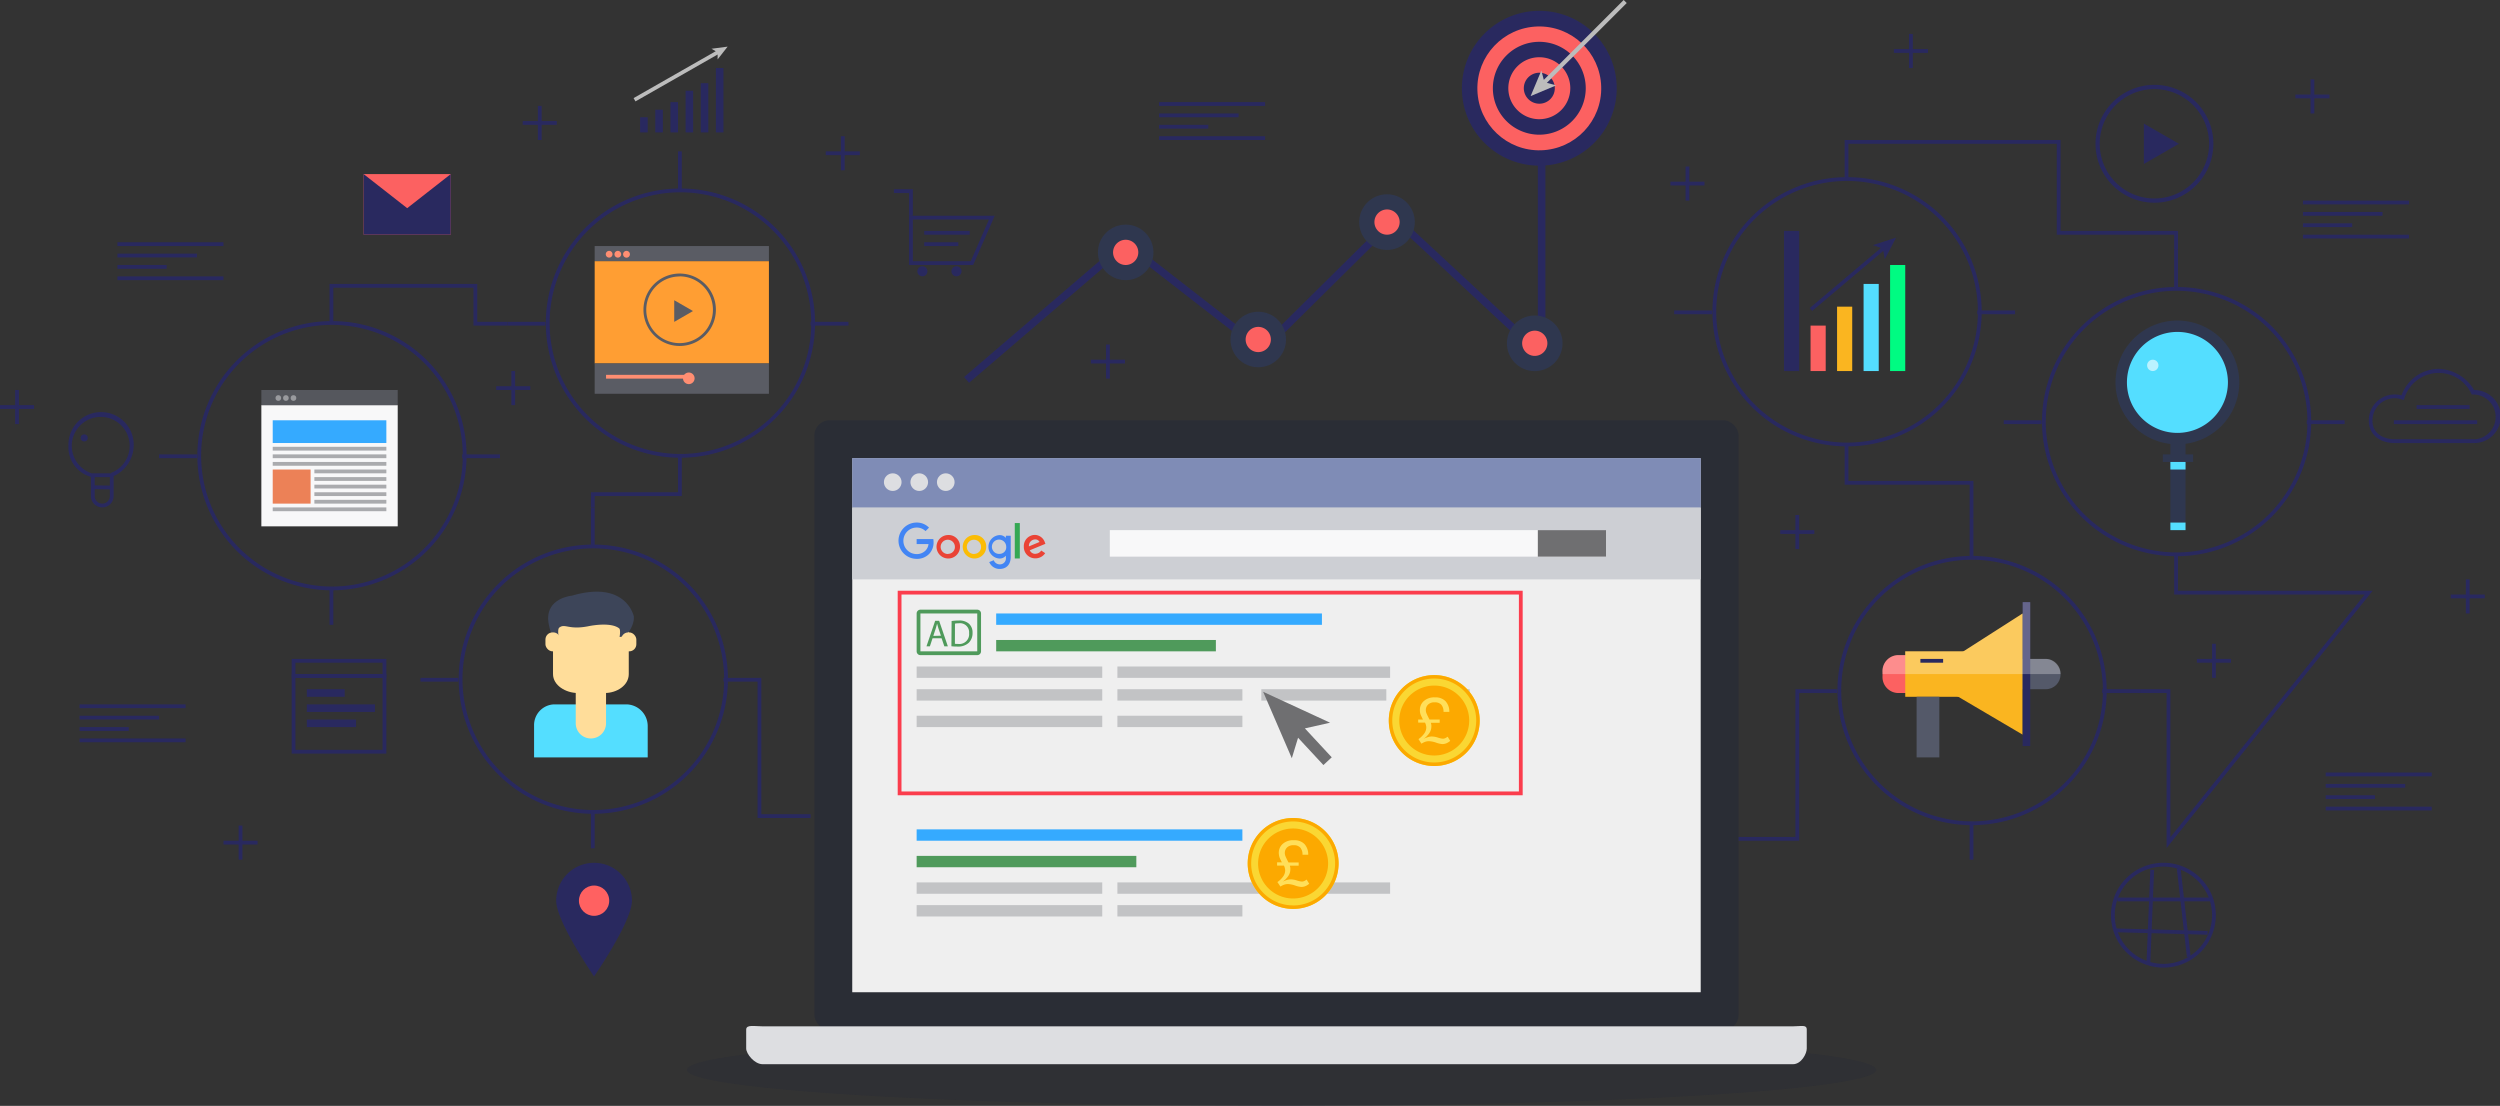 <svg xmlns="http://www.w3.org/2000/svg" viewBox="0 0 660.02 291.96"><rect x="0" y="0" width="660.02" height="291.96" fill="#333333" stroke="none"/><title>pay-per-click-banner-click-return</title><ellipse cx="338.35" cy="282.46" rx="157" ry="9.5" style="fill:#2a2d35;opacity:0.48"/><rect x="215" y="110.96" width="244" height="161" rx="4" ry="4" style="fill:#2a2d35"/><rect x="225" y="133.96" width="224" height="128" style="fill:#efefef"/><rect x="225" y="120.96" width="224" height="32" style="fill:#cdcfd4"/><rect x="225" y="120.96" width="224" height="13" style="fill:#7f8cb6"/><path d="M479,279.86c0,1.38-1.44,4.14-3.65,4.14h-272c-2.2,0-4.35-2.76-4.35-4.14v-5c0-1.39,2.15-.86,4.35-.86h272c2.21,0,3.65-.53,3.65.86Z" transform="translate(-2 -3.04)" style="fill:#dddee1"/><circle cx="249.69" cy="127.29" r="2.33" style="fill:#dddee1"/><circle cx="242.69" cy="127.29" r="2.33" style="fill:#dddee1"/><circle cx="235.69" cy="127.29" r="2.33" style="fill:#dddee1"/><rect x="293" y="139.96" width="131" height="7" style="fill:#f8f8f9"/><rect x="406" y="139.96" width="18" height="7" style="fill:#6f6f71"/><rect x="263" y="161.96" width="86" height="3" style="fill:#35aaff"/><rect x="242" y="175.96" width="49" height="3" style="fill:#c2c3c5"/><rect x="295" y="175.96" width="72" height="3" style="fill:#c2c3c5"/><rect x="242" y="181.96" width="49" height="3" style="fill:#c2c3c5"/><rect x="295" y="181.96" width="33" height="3" style="fill:#c2c3c5"/><rect x="333" y="181.96" width="33" height="3" style="fill:#c2c3c5"/><rect x="242" y="188.96" width="49" height="3" style="fill:#c2c3c5"/><rect x="295" y="188.96" width="33" height="3" style="fill:#c2c3c5"/><rect x="371" y="181.96" width="17" height="3" style="fill:#c2c3c5"/><rect x="263" y="168.96" width="58" height="3" style="fill:#4f9a5b"/><rect x="242" y="218.96" width="86" height="3" style="fill:#35aaff"/><rect x="242" y="232.96" width="49" height="3" style="fill:#c2c3c5"/><rect x="295" y="232.96" width="72" height="3" style="fill:#c2c3c5"/><rect x="242" y="238.96" width="49" height="3" style="fill:#c2c3c5"/><rect x="295" y="238.96" width="33" height="3" style="fill:#c2c3c5"/><rect x="242" y="225.96" width="58" height="3" style="fill:#4f9a5b"/><path d="M260,165v10H245V165h15m0-1H245a1,1,0,0,0-1,1v10a1,1,0,0,0,1,1h15a1,1,0,0,0,1-1V165a1,1,0,0,0-1-1Z" transform="translate(-2 -3.04)" style="fill:#4f9a5b"/><path d="M248.2,171.55l-.7,2.12h-.9l2.29-6.74h1.05l2.3,6.74h-.93l-.72-2.12Zm2.21-.68-.66-1.94c-.15-.44-.25-.84-.35-1.23h0c-.1.4-.21.81-.34,1.22l-.66,2Z" transform="translate(-2 -3.04)" style="fill:#4f9a5b"/><path d="M253.23,167a12.46,12.46,0,0,1,1.85-.14,3.86,3.86,0,0,1,2.73.84,3.1,3.1,0,0,1,.95,2.42,3.56,3.56,0,0,1-1,2.62,4.15,4.15,0,0,1-3,1,14,14,0,0,1-1.58-.08Zm.87,6a5.49,5.49,0,0,0,.88.05,2.59,2.59,0,0,0,2.87-2.86,2.4,2.4,0,0,0-2.73-2.6,4.94,4.94,0,0,0-1,.09Z" transform="translate(-2 -3.04)" style="fill:#4f9a5b"/><path d="M404,213H239V159H404Zm-164-1H403V160H240Z" transform="translate(-2 -3.04)" style="fill:#fb3d4d"/><polygon points="351.15 190.8 333.48 182.64 341.05 200.18 342.7 194.77 349.39 201.98 351.59 199.94 344.5 192.3 351.15 190.8" style="fill:#6f6f71"/><path d="M89.64,158.89a35.54,35.54,0,1,1,35.54-35.54A35.58,35.58,0,0,1,89.64,158.89Zm0-70.08a34.54,34.54,0,1,0,34.54,34.54A34.57,34.57,0,0,0,89.64,88.81Z" transform="translate(-2 -3.04)" style="fill:#29295f"/><polygon points="134 85.96 125 85.96 125 75.96 88 75.96 88 84.96 87 84.96 87 74.96 126 74.96 126 84.96 134 84.96 134 85.96" style="fill:#29295f"/><rect x="87" y="154.96" width="1" height="10" style="fill:#29295f"/><rect x="42" y="119.96" width="10" height="1" style="fill:#29295f"/><rect x="122" y="119.96" width="10" height="1" style="fill:#29295f"/><path d="M158.64,217.89a35.54,35.54,0,1,1,35.54-35.54A35.58,35.58,0,0,1,158.64,217.89Zm0-70.08a34.54,34.54,0,1,0,34.54,34.54A34.57,34.57,0,0,0,158.64,147.81Z" transform="translate(-2 -3.04)" style="fill:#29295f"/><rect x="156" y="133.96" width="1" height="10" style="fill:#29295f"/><rect x="156" y="213.96" width="1" height="10" style="fill:#29295f"/><rect x="111" y="178.96" width="10" height="1" style="fill:#29295f"/><polygon points="214 215.96 200 215.96 200 179.96 191 179.96 191 178.96 201 178.96 201 214.96 214 214.96 214 215.96" style="fill:#29295f"/><path d="M576.64,149.89a35.54,35.54,0,1,1,35.54-35.54A35.58,35.58,0,0,1,576.64,149.89Zm0-70.08a34.54,34.54,0,1,0,34.54,34.54A34.57,34.57,0,0,0,576.64,79.81Z" transform="translate(-2 -3.04)" style="fill:#29295f"/><rect x="574" y="65.96" width="1" height="10" style="fill:#29295f"/><polygon points="572 223.88 572 182.96 565 182.96 565 181.96 573 181.96 573 221.04 624.31 156.96 574 156.96 574 145.96 575 145.96 575 155.96 626.4 155.96 572 223.88" style="fill:#29295f"/><rect x="529" y="110.96" width="10" height="1" style="fill:#29295f"/><rect x="609" y="110.96" width="10" height="1" style="fill:#29295f"/><path d="M522.64,220.89a35.54,35.54,0,1,1,35.54-35.54A35.58,35.58,0,0,1,522.64,220.89Zm0-70.08a34.54,34.54,0,1,0,34.54,34.54A34.57,34.57,0,0,0,522.64,150.81Z" transform="translate(-2 -3.04)" style="fill:#29295f"/><rect x="520" y="136.96" width="1" height="10" style="fill:#29295f"/><rect x="520" y="216.96" width="1" height="10" style="fill:#29295f"/><polygon points="475 221.96 459 221.96 459 220.96 474 220.96 474 181.96 485 181.96 485 182.96 475 182.96 475 221.96" style="fill:#29295f"/><rect x="555" y="181.96" width="10" height="1" style="fill:#29295f"/><path d="M489.64,120.89a35.54,35.54,0,1,1,35.54-35.54A35.58,35.58,0,0,1,489.64,120.89Zm0-70.08a34.54,34.54,0,1,0,34.54,34.54A34.57,34.57,0,0,0,489.64,50.81Z" transform="translate(-2 -3.04)" style="fill:#29295f"/><polygon points="575 65.96 574 65.96 574 61.96 543 61.96 543 37.96 488 37.96 488 46.96 487 46.96 487 36.96 544 36.96 544 60.96 575 60.96 575 65.96" style="fill:#29295f"/><polygon points="521 136.96 520 136.96 520 127.96 487 127.96 487 116.96 488 116.96 488 126.96 521 126.96 521 136.96" style="fill:#29295f"/><rect x="442" y="81.96" width="10" height="1" style="fill:#29295f"/><rect x="522" y="81.96" width="10" height="1" style="fill:#29295f"/><path d="M181.64,123.89a35.54,35.54,0,1,1,35.54-35.54A35.58,35.58,0,0,1,181.64,123.89Zm0-70.08a34.54,34.54,0,1,0,34.54,34.54A34.57,34.57,0,0,0,181.64,53.81Z" transform="translate(-2 -3.04)" style="fill:#29295f"/><rect x="179" y="39.96" width="1" height="10" style="fill:#29295f"/><polygon points="157 133.96 156 133.96 156 129.96 179 129.96 179 119.96 180 119.96 180 130.96 157 130.96 157 133.96" style="fill:#29295f"/><rect x="134" y="84.96" width="10" height="1" style="fill:#29295f"/><rect x="214" y="84.96" width="10" height="1" style="fill:#29295f"/><polygon points="255.84 101.06 254.53 99.54 297.15 63.01 333.11 90.97 368.24 56.22 406 91.33 406 13.96 408 13.96 408 95.93 368.28 58.99 333.3 93.62 297.23 65.59 255.84 101.06" style="fill:#29295f"/><path d="M428.83,26.34A20.44,20.44,0,1,1,408.39,5.9,20.44,20.44,0,0,1,428.83,26.34Z" transform="translate(-2 -3.04)" style="fill:#29295f"/><circle cx="408.39" cy="26.34" r="16.35" transform="translate(-2.6 8.98) rotate(-1.68)" style="fill:#fc6161"/><path d="M408.39,38.6a12.26,12.26,0,1,1,12.26-12.26A12.27,12.27,0,0,1,408.39,38.6Z" transform="translate(-2 -3.04)" style="fill:#29295f"/><path d="M408.39,34.51a8.18,8.18,0,1,1,8.18-8.17A8.19,8.19,0,0,1,408.39,34.51Z" transform="translate(-2 -3.04)" style="fill:#fc6161"/><path d="M408.39,30.42a4.09,4.09,0,1,1,4.09-4.08A4.08,4.08,0,0,1,408.39,30.42Z" transform="translate(-2 -3.04)" style="fill:#29295f"/><polygon points="429.47 0.8 428.66 0 407.58 21.08 406.93 18.62 404.1 25.37 410.84 22.54 408.38 21.88 429.47 0.8" style="fill:#bcbcbc"/><circle cx="297.19" cy="66.63" r="7.33" style="fill:#2f374f"/><path d="M299.19,73a3.33,3.33,0,1,1,3.33-3.33A3.34,3.34,0,0,1,299.19,73Z" transform="translate(-2 -3.04)" style="fill:#fc6161"/><circle cx="332.19" cy="89.63" r="7.33" style="fill:#2f374f"/><path d="M334.19,96a3.33,3.33,0,1,1,3.33-3.33A3.34,3.34,0,0,1,334.19,96Z" transform="translate(-2 -3.04)" style="fill:#fc6161"/><path d="M375.52,61.67a7.34,7.34,0,1,1-7.33-7.33A7.33,7.33,0,0,1,375.52,61.67Z" transform="translate(-2 -3.04)" style="fill:#2f374f"/><path d="M368.19,65a3.33,3.33,0,1,1,3.33-3.33A3.34,3.34,0,0,1,368.19,65Z" transform="translate(-2 -3.04)" style="fill:#fc6161"/><path d="M414.52,93.67a7.34,7.34,0,1,1-7.33-7.33A7.33,7.33,0,0,1,414.52,93.67Z" transform="translate(-2 -3.04)" style="fill:#2f374f"/><path d="M407.19,97a3.33,3.33,0,1,1,3.33-3.33A3.34,3.34,0,0,1,407.19,97Z" transform="translate(-2 -3.04)" style="fill:#fc6161"/><rect x="69" y="106.96" width="36" height="32" style="fill:#f8f8f9"/><rect x="69" y="102.96" width="36" height="4" style="fill:#55575d"/><rect x="72" y="110.96" width="30" height="6" style="fill:#35aaff"/><rect x="72" y="117.96" width="30" height="1" style="fill:#aaabae"/><rect x="72" y="119.96" width="30" height="1" style="fill:#aaabae"/><rect x="72" y="121.96" width="30" height="1" style="fill:#aaabae"/><rect x="83" y="123.96" width="19" height="1" style="fill:#aaabae"/><rect x="83" y="125.96" width="19" height="1" style="fill:#aaabae"/><rect x="83" y="127.96" width="19" height="1" style="fill:#aaabae"/><rect x="83" y="129.96" width="19" height="1" style="fill:#aaabae"/><rect x="83" y="131.96" width="19" height="1" style="fill:#aaabae"/><rect x="72" y="133.96" width="30" height="1" style="fill:#aaabae"/><rect x="72" y="123.96" width="10" height="9" style="fill:#ec8157"/><circle cx="77.48" cy="105.08" r="0.75" style="fill:#999a9e"/><circle cx="75.48" cy="105.08" r="0.75" style="fill:#999a9e"/><circle cx="73.48" cy="105.08" r="0.75" style="fill:#999a9e"/><rect x="157" y="64.96" width="46" height="4" style="fill:#5a5c64"/><rect x="157" y="68.96" width="46" height="27" style="fill:#ff9e33"/><rect x="157" y="95.96" width="46" height="8" style="fill:#5a5c64"/><polygon points="178 84.98 178 79.26 182.95 82.12 178 84.98" style="fill:#5a5c64"/><path d="M181.43,94.38A9.56,9.56,0,1,1,191,84.82,9.57,9.57,0,0,1,181.43,94.38Zm0-18.35a8.8,8.8,0,1,0,8.79,8.79A8.8,8.8,0,0,0,181.43,76Z" transform="translate(-2 -3.04)" style="fill:#5a5c64"/><path d="M163.71,70.17a.89.89,0,1,1-.89-.9A.89.89,0,0,1,163.71,70.17Z" transform="translate(-2 -3.04)" style="fill:#ff8e72"/><path d="M166,70.17a.89.89,0,1,1-.89-.9A.89.89,0,0,1,166,70.17Z" transform="translate(-2 -3.04)" style="fill:#ff8e72"/><path d="M168.3,70.17a.9.9,0,1,1-.89-.9A.89.89,0,0,1,168.3,70.17Z" transform="translate(-2 -3.04)" style="fill:#ff8e72"/><rect x="160" y="98.96" width="22" height="1" style="fill:#ff8e72"/><path d="M185.38,102.92a1.53,1.53,0,1,1-1.53-1.53A1.53,1.53,0,0,1,185.38,102.92Z" transform="translate(-2 -3.04)" style="fill:#ff8e72"/><rect x="528" y="173.96" width="16" height="8" rx="3.88" ry="3.88" style="fill:#545969"/><path d="M499,180.44v1.12a4.21,4.21,0,0,0,4,4.44h9a3.86,3.86,0,0,0,2.95-1.42,4.74,4.74,0,0,0,1.09-3v-1.12a4.74,4.74,0,0,0-.58-2.26A4,4,0,0,0,512,176h-9A4.21,4.21,0,0,0,499,180.44Z" transform="translate(-2 -3.04)" style="fill:#fc6161"/><polygon points="507.96 178.63 512.89 181.54 517.02 183.96 534 193.96 534 161.96 518.38 171.96 513.41 175.14 509 177.96 507.96 178.63" style="fill:#fab520"/><rect x="503" y="171.96" width="21" height="12" style="fill:#fab520"/><rect x="534" y="158.96" width="2" height="38" style="fill:#29295f"/><rect x="506" y="183.96" width="6" height="16" style="fill:#545969"/><path d="M499,180.44V181h47v-.12a3.91,3.91,0,0,0-3.92-3.88H538V162h-2v3l-15.64,10H505v1h-2A4.21,4.21,0,0,0,499,180.44Z" transform="translate(-2 -3.04)" style="fill:#fff;opacity:0.28"/><rect x="507" y="173.96" width="6" height="1" style="fill:#29295f"/><rect x="499" y="69.96" width="4" height="28" style="fill:#00fb82"/><rect x="492" y="74.96" width="4" height="23" style="fill:#54deff"/><rect x="485" y="80.96" width="4" height="17" style="fill:#fab520"/><rect x="478" y="85.96" width="4" height="12" style="fill:#fc6161"/><rect x="471" y="60.96" width="4" height="37" style="fill:#29295f"/><polygon points="500.59 62.73 494.46 64.71 496.57 65.47 477.78 81.33 478.43 82.09 497.21 66.23 497.6 68.44 500.59 62.73" style="fill:#29295f"/><path d="M173,203v-8.37a5.73,5.73,0,0,0-5.6-5.63H148.31a5.48,5.48,0,0,0-5.31,5.63V203Z" transform="translate(-2 -3.04)" style="fill:#54deff"/><path d="M162,194a4,4,0,0,1-4,4h0a4,4,0,0,1-4-4V184a4,4,0,0,1,4-4h0a4,4,0,0,1,4,4Z" transform="translate(-2 -3.04)" style="fill:#ffdd9a"/><path d="M168,181c0,3-3.16,5-6.32,5h-7.14c-3.16,0-6.54-2-6.54-5V168.72c0-3,3.38-5.72,6.54-5.72h7.14c3.16,0,6.32,2.7,6.32,5.72Z" transform="translate(-2 -3.04)" style="fill:#ffdd9a"/><path d="M148.31,172.07l1.36.06s-.68-2.9,0-3.41c1.52-1.15,2.39.68,7.62-.34,0,0,5.81-1.29,8.18.56.44.35.11,2.28.11,2.28l1.59-.23s2.39-2.61,2.16-5.23c0,0-2-9.66-16.36-5.45,0,0-7.73.68-6,7.95A15,15,0,0,0,148.31,172.07Z" transform="translate(-2 -3.04)" style="fill:#3d4559"/><rect x="144" y="166.96" width="4" height="5" rx="1.88" ry="1.88" style="fill:#ffdd9a"/><rect x="164" y="166.96" width="4" height="5" rx="1.88" ry="1.88" style="fill:#ffdd9a"/><path d="M593.19,104a16.34,16.34,0,1,1-16.34-16.33A16.33,16.33,0,0,1,593.19,104Z" transform="translate(-2 -3.04)" style="fill:#2f374f"/><path d="M576.85,117.33A13.33,13.33,0,1,1,590.19,104,13.35,13.35,0,0,1,576.85,117.33Z" transform="translate(-2 -3.04)" style="fill:#54deff"/><rect x="573" y="115.96" width="4" height="6" style="fill:#2f374f"/><rect x="571" y="119.96" width="8" height="2" style="fill:#2f374f"/><rect x="573" y="121.96" width="4" height="16" style="fill:#2f374f"/><rect x="573" y="137.96" width="4" height="2" style="fill:#54deff"/><rect x="573" y="121.96" width="4" height="2" style="fill:#54deff"/><circle cx="568.35" cy="96.46" r="1.5" style="fill:#bbf2ff"/><path d="M258.93,73H242V60h22.62ZM243,72h15.28l4.81-11H243Z" transform="translate(-2 -3.04)" style="fill:#29295f"/><rect x="240" y="49.96" width="1" height="7" style="fill:#29295f"/><rect x="236" y="49.96" width="4" height="1" style="fill:#29295f"/><rect x="244" y="60.96" width="12" height="1" style="fill:#29295f"/><rect x="244" y="63.96" width="9" height="1" style="fill:#29295f"/><path d="M246.85,74.67a1.33,1.33,0,1,1-1.33-1.34A1.33,1.33,0,0,1,246.85,74.67Z" transform="translate(-2 -3.04)" style="fill:#29295f"/><path d="M255.85,74.67a1.33,1.33,0,1,1-1.33-1.34A1.33,1.33,0,0,1,255.85,74.67Z" transform="translate(-2 -3.04)" style="fill:#29295f"/><path d="M104,182H79v-5h25Zm-24-1h23v-3H80Z" transform="translate(-2 -3.04)" style="fill:#29295f"/><path d="M104,202H79V181h25Zm-24-1h23V182H80Z" transform="translate(-2 -3.04)" style="fill:#29295f"/><rect x="81" y="181.96" width="10" height="2" style="fill:#29295f"/><rect x="81" y="185.96" width="18" height="2" style="fill:#29295f"/><rect x="81" y="189.96" width="13" height="2" style="fill:#29295f"/><path d="M573.19,258.5A13.84,13.84,0,1,1,587,244.67,13.85,13.85,0,0,1,573.19,258.5Zm0-26.67A12.84,12.84,0,1,0,586,244.67,12.85,12.85,0,0,0,573.19,231.83Z" transform="translate(-2 -3.04)" style="fill:#29295f"/><rect x="557.51" y="244.33" width="24.35" height="1" transform="translate(299.72 800.97) rotate(-87.65)" style="fill:#29295f"/><rect x="578.02" y="232.26" width="1" height="23.48" transform="translate(-25.96 64.21) rotate(-6.52)" style="fill:#29295f"/><rect x="559" y="236.96" width="25" height="1" style="fill:#29295f"/><rect x="572.19" y="236.83" width="1" height="24.34" transform="translate(306.06 811.6) rotate(-88.43)" style="fill:#29295f"/><path d="M655.19,106h0a11.42,11.42,0,0,0-9.31-5.58,10.53,10.53,0,0,0-9.87,7,6.84,6.84,0,0,0-8.63,6.67c0,3.54,2.75,5.92,6.84,5.92h21a7,7,0,0,0,0-14Zm0,13h-21c-2.69,0-5.84-1.29-5.84-4.92a5.88,5.88,0,0,1,5.84-5.91,5.66,5.66,0,0,1,1.94.34l.49.17.16-.5a9.49,9.49,0,0,1,17.63-1.28l.15.3.44,0h.19a5.92,5.92,0,0,1,0,11.83Z" transform="translate(-2 -3.04)" style="fill:#29295f"/><rect x="638" y="106.96" width="14" height="1" style="fill:#29295f"/><rect x="632" y="110.96" width="22" height="1" style="fill:#29295f"/><rect x="96" y="45.96" width="23" height="16" style="fill:#fc6161"/><polygon points="119 61.96 108.02 61.96 96 61.96 96 53.96 96 45.96 107.5 54.96 119 45.96 119 53.96 119 61.96" style="fill:#29295f"/><path d="M168.84,240.83c0,5.53-10,20-10,20s-10-14.47-10-20a10,10,0,0,1,20,0Z" transform="translate(-2 -3.04)" style="fill:#29295f"/><circle cx="156.84" cy="237.79" r="4" style="fill:#ff6161"/><path d="M570.79,56.56A15.56,15.56,0,1,1,586.35,41,15.59,15.59,0,0,1,570.79,56.56Zm0-30A14.44,14.44,0,1,0,585.22,41,14.46,14.46,0,0,0,570.79,26.56Z" transform="translate(-2 -3.04)" style="fill:#29295f"/><polygon points="566 43.29 566 32.63 575.24 37.96 566 43.29" style="fill:#29295f"/><rect x="189" y="17.96" width="2" height="17" style="fill:#29295f"/><rect x="185" y="21.96" width="2" height="13" style="fill:#29295f"/><rect x="181" y="23.96" width="2" height="11" style="fill:#29295f"/><rect x="177" y="26.96" width="2" height="8" style="fill:#29295f"/><rect x="173" y="28.96" width="2" height="6" style="fill:#29295f"/><rect x="169" y="30.96" width="2" height="4" style="fill:#29295f"/><polygon points="192.1 12.31 187.84 12.87 188.96 13.52 167.27 25.9 167.77 26.77 189.46 14.39 189.45 15.69 192.1 12.31" style="fill:#bcbcbc"/><path d="M37.3,120.75a8.62,8.62,0,1,0-17.23,0A8.09,8.09,0,0,0,26,128.93V134a3,3,0,0,0,6,0v-5.27A9,9,0,0,0,37.3,120.75ZM29,136a2,2,0,0,1-2-2v-1.81l4,.05V134A2,2,0,0,1,29,136Zm2-4.76-4-.05V129h4Zm.33-3.37.05.13H26.19a7.64,7.64,0,1,1,5.14-.12Z" transform="translate(-2 -3.04)" style="fill:#29295f"/><circle cx="22.23" cy="115.61" r="0.94" style="fill:#29295f"/><path d="M392.65,193.27a12,12,0,1,1-12-12A12,12,0,0,1,392.65,193.27Z" transform="translate(-2 -3.04)" style="fill:#fad733"/><path d="M380.65,181.27a12,12,0,1,0,12,12A12,12,0,0,0,380.65,181.27Zm0,23.07a11.08,11.08,0,1,1,11.08-11.07A11.09,11.09,0,0,1,380.65,204.34Z" transform="translate(-2 -3.04)" style="fill:#fca900"/><path d="M380.65,202.5a9.23,9.23,0,1,1,9.23-9.23A9.24,9.24,0,0,1,380.65,202.5Z" transform="translate(-2 -3.04)" style="fill:#fca900"/><path d="M355.4,231a12,12,0,1,1-12-12A12,12,0,0,1,355.4,231Z" transform="translate(-2 -3.04)" style="fill:#fad733"/><path d="M343.4,219a12,12,0,1,0,12,12A12,12,0,0,0,343.4,219Zm0,23.07A11.08,11.08,0,1,1,354.48,231,11.09,11.09,0,0,1,343.4,242.09Z" transform="translate(-2 -3.04)" style="fill:#fca900"/><path d="M343.4,240.25a9.24,9.24,0,1,1,9.23-9.23A9.24,9.24,0,0,1,343.4,240.25Z" transform="translate(-2 -3.04)" style="fill:#fca900"/><polygon points="140 101.96 136 101.96 136 97.96 135 97.96 135 101.96 131 101.96 131 102.96 135 102.96 135 106.96 136 106.96 136 102.96 140 102.96 140 101.96" style="fill:#29295f"/><polygon points="479 139.96 475 139.96 475 135.96 474 135.96 474 139.96 470 139.96 470 140.96 474 140.96 474 144.96 475 144.96 475 140.96 479 140.96 479 139.96" style="fill:#29295f"/><polygon points="656 156.96 652 156.96 652 152.96 651 152.96 651 156.96 647 156.96 647 157.96 651 157.96 651 161.96 652 161.96 652 157.96 656 157.96 656 156.96" style="fill:#29295f"/><polygon points="589 173.96 585 173.96 585 169.96 584 169.96 584 173.96 580 173.96 580 174.96 584 174.96 584 178.96 585 178.96 585 174.96 589 174.96 589 173.96" style="fill:#29295f"/><polygon points="450 47.96 446 47.96 446 43.96 445 43.96 445 47.96 441 47.96 441 48.96 445 48.96 445 52.96 446 52.96 446 48.96 450 48.96 450 47.96" style="fill:#29295f"/><polygon points="227 39.96 223 39.96 223 35.96 222 35.96 222 39.96 218 39.96 218 40.96 222 40.96 222 44.96 223 44.96 223 40.96 227 40.96 227 39.96" style="fill:#29295f"/><polygon points="68 221.96 64 221.96 64 217.96 63 217.96 63 221.96 59 221.96 59 222.96 63 222.96 63 226.96 64 226.96 64 222.96 68 222.96 68 221.96" style="fill:#29295f"/><polygon points="297 94.96 293 94.96 293 90.96 292 90.96 292 94.96 288 94.96 288 95.96 292 95.96 292 99.96 293 99.96 293 95.96 297 95.96 297 94.96" style="fill:#29295f"/><polygon points="615 24.96 611 24.96 611 20.96 610 20.96 610 24.96 606 24.96 606 25.96 610 25.96 610 29.96 611 29.96 611 25.96 615 25.96 615 24.96" style="fill:#29295f"/><polygon points="509 12.96 505 12.96 505 8.96 504 8.96 504 12.96 500 12.96 500 13.96 504 13.96 504 17.96 505 17.96 505 13.96 509 13.96 509 12.96" style="fill:#29295f"/><polygon points="147 31.96 143 31.96 143 27.96 142 27.96 142 31.96 138 31.96 138 32.96 142 32.96 142 36.96 143 36.96 143 32.96 147 32.96 147 31.96" style="fill:#29295f"/><polygon points="9 106.96 5 106.96 5 102.96 4 102.96 4 106.96 0 106.96 0 107.96 4 107.96 4 111.96 5 111.96 5 107.96 9 107.96 9 106.96" style="fill:#29295f"/><rect x="31" y="63.96" width="28" height="1" style="fill:#29295f"/><rect x="31" y="72.96" width="28" height="1" style="fill:#29295f"/><rect x="31" y="66.96" width="21" height="1" style="fill:#29295f"/><rect x="31" y="69.96" width="13" height="1" style="fill:#29295f"/><rect x="608" y="52.96" width="28" height="1" style="fill:#29295f"/><rect x="608" y="61.96" width="28" height="1" style="fill:#29295f"/><rect x="608" y="55.96" width="21" height="1" style="fill:#29295f"/><rect x="608" y="58.96" width="13" height="1" style="fill:#29295f"/><rect x="614" y="203.96" width="28" height="1" style="fill:#29295f"/><rect x="614" y="212.96" width="28" height="1" style="fill:#29295f"/><rect x="614" y="206.96" width="21" height="1" style="fill:#29295f"/><rect x="614" y="209.96" width="13" height="1" style="fill:#29295f"/><rect x="306" y="26.96" width="28" height="1" style="fill:#29295f"/><rect x="306" y="35.96" width="28" height="1" style="fill:#29295f"/><rect x="306" y="29.96" width="21" height="1" style="fill:#29295f"/><rect x="306" y="32.96" width="13" height="1" style="fill:#29295f"/><rect x="21" y="185.96" width="28" height="1" style="fill:#29295f"/><rect x="21" y="194.96" width="28" height="1" style="fill:#29295f"/><rect x="21" y="188.96" width="21" height="1" style="fill:#29295f"/><rect x="21" y="191.96" width="13" height="1" style="fill:#29295f"/><path d="M244,145.36v1.31h3.13a2.84,2.84,0,0,1-.72,1.65,3.21,3.21,0,0,1-2.41,1,3.48,3.48,0,0,1,0-7,3.3,3.3,0,0,1,2.35.94l.92-.92A4.48,4.48,0,0,0,244,141a4.79,4.79,0,1,0,0,9.58,4.4,4.4,0,0,0,3.34-1.34,4.35,4.35,0,0,0,1.13-3.06,4,4,0,0,0-.07-.82Z" transform="translate(-2 -3.04)" style="fill:#4285f4"/><path d="M252.35,144.29a3.1,3.1,0,1,0,3.1,3.09A3,3,0,0,0,252.35,144.29Zm0,5a1.88,1.88,0,1,1,1.75-1.88A1.79,1.79,0,0,1,252.35,149.26Z" transform="translate(-2 -3.04)" style="fill:#ea4335"/><path d="M267.56,145h-.05a2.15,2.15,0,0,0-1.63-.69,3.1,3.1,0,0,0,0,6.19,2.09,2.09,0,0,0,1.63-.71h.05v.43a1.59,1.59,0,0,1-1.65,1.82,1.72,1.72,0,0,1-1.56-1.1l-1.18.49a2.94,2.94,0,0,0,2.74,1.82c1.59,0,2.93-.94,2.93-3.22v-5.56h-1.28ZM266,149.26a1.89,1.89,0,1,1,1.65-1.87A1.73,1.73,0,0,1,266,149.26Z" transform="translate(-2 -3.04)" style="fill:#4285f4"/><path d="M259.27,144.29a3.1,3.1,0,1,0,3.1,3.09A3,3,0,0,0,259.27,144.29Zm0,5a1.88,1.88,0,1,1,1.74-1.88A1.79,1.79,0,0,1,259.27,149.26Z" transform="translate(-2 -3.04)" style="fill:#fbbc05"/><path d="M269.91,141.13h1.33v9.35h-1.33Z" transform="translate(-2 -3.04)" style="fill:#34a853"/><path d="M275.37,149.26a1.57,1.57,0,0,1-1.5-.94l4.13-1.71-.14-.35a2.86,2.86,0,0,0-2.64-2,2.94,2.94,0,0,0-2.92,3.09,3,3,0,0,0,3.07,3.1,3.08,3.08,0,0,0,2.57-1.37l-1.05-.7a1.77,1.77,0,0,1-1.52.85Zm-.1-3.81a1.21,1.21,0,0,1,1.17.68l-2.79,1.16A1.68,1.68,0,0,1,275.27,145.45Z" transform="translate(-2 -3.04)" style="fill:#ea4335"/><path d="M339.24,235.91a6,6,0,0,0,1.49-1.43,2.83,2.83,0,0,0,.57-1.7,2.19,2.19,0,0,0-.11-.61c0-.15-.12-.35-.22-.61h-1.81v-.85h1.28a3.28,3.28,0,0,1-.27-.51c-.18-.37-.31-.64-.37-.81a3.32,3.32,0,0,1-.13-.56,3.55,3.55,0,0,1-.06-.67,3.09,3.09,0,0,1,1-2.29,4.08,4.08,0,0,1,3-1,3.65,3.65,0,0,1,2.77,1,4,4,0,0,1,1,2.83h-1.51a2.76,2.76,0,0,0-.58-1.88,2.25,2.25,0,0,0-1.76-.64,2.36,2.36,0,0,0-1.74.6,2,2,0,0,0-.59,1.46,2.18,2.18,0,0,0,.19.88c.12.3.38.84.78,1.61h2.69v.85h-2.32l.12.59a3.15,3.15,0,0,1,0,.44,3,3,0,0,1-.49,1.62,6,6,0,0,1-1.54,1.59,8,8,0,0,1,1.12-.46,3.65,3.65,0,0,1,1.07-.16,5.55,5.55,0,0,1,1.56.29,6.07,6.07,0,0,0,1.28.29,1.63,1.63,0,0,0,.7-.15,3.72,3.72,0,0,0,.6-.38l.68,1.11a4.68,4.68,0,0,1-.82.55,2.92,2.92,0,0,1-1.27.29,6.32,6.32,0,0,1-1.65-.38,6.51,6.51,0,0,0-1.83-.38,3.1,3.1,0,0,0-1.18.22,5,5,0,0,0-.85.44Z" transform="translate(-2 -3.04)" style="fill:#ffdf5a"/><path d="M376.49,198.17a6.22,6.22,0,0,0,1.49-1.44,2.81,2.81,0,0,0,.57-1.7,2.19,2.19,0,0,0-.11-.61c0-.15-.12-.35-.22-.61h-1.81V193h1.28a2.68,2.68,0,0,1-.27-.51c-.18-.37-.31-.64-.37-.81a3.56,3.56,0,0,1-.19-1.23,3.09,3.09,0,0,1,1-2.29,4.08,4.08,0,0,1,3-1,3.61,3.61,0,0,1,2.77,1,4,4,0,0,1,1,2.82H383.1a2.76,2.76,0,0,0-.58-1.88,2.25,2.25,0,0,0-1.76-.64,2.33,2.33,0,0,0-1.74.6,2,2,0,0,0-.59,1.46,2.18,2.18,0,0,0,.19.88c.12.3.38.84.78,1.61h2.69v.85h-2.32l.12.59a3.15,3.15,0,0,1,0,.44,3,3,0,0,1-.49,1.62,5.85,5.85,0,0,1-1.54,1.59,6.9,6.9,0,0,1,1.12-.45,3.37,3.37,0,0,1,1.07-.17,5.55,5.55,0,0,1,1.56.29,6.07,6.07,0,0,0,1.28.29,1.63,1.63,0,0,0,.7-.15,3.72,3.72,0,0,0,.6-.38l.68,1.11a4.68,4.68,0,0,1-.82.55,2.92,2.92,0,0,1-1.27.29,6.32,6.32,0,0,1-1.65-.38,6.49,6.49,0,0,0-1.84-.38,3.17,3.17,0,0,0-1.18.22,5.37,5.37,0,0,0-.84.44Z" transform="translate(-2 -3.04)" style="fill:#ffdf5a"/></svg>